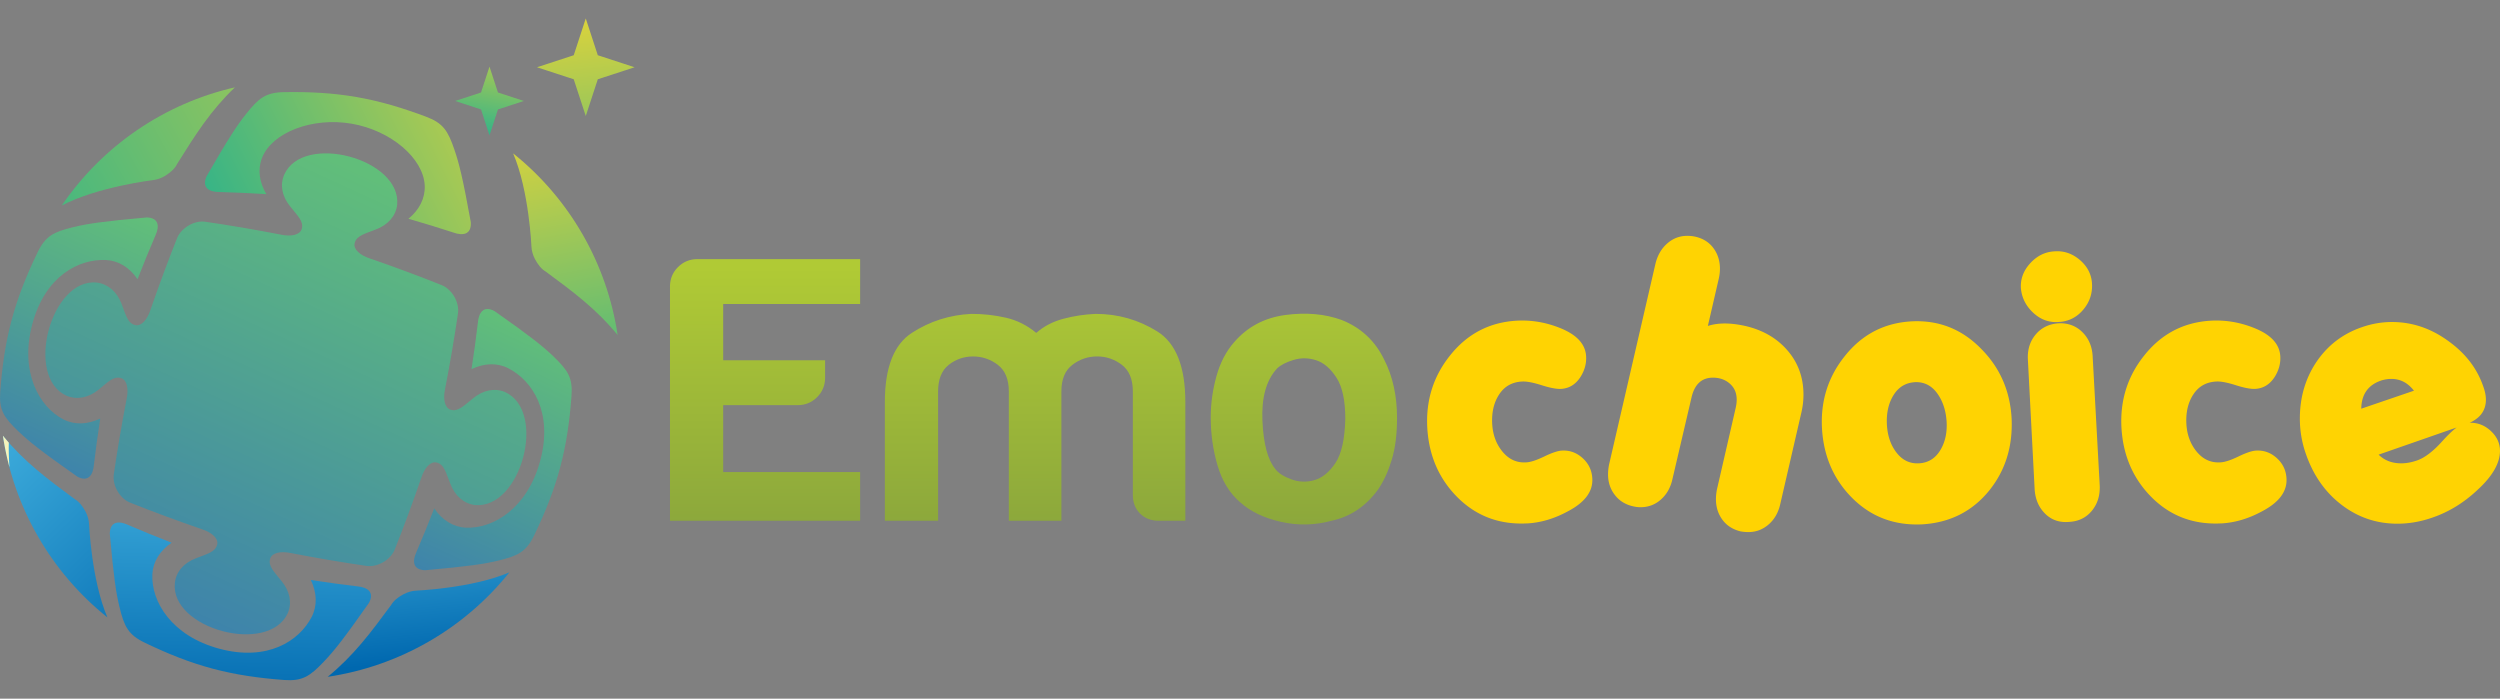 <svg data-name="Layer 1" xmlns="http://www.w3.org/2000/svg" xmlns:xlink="http://www.w3.org/1999/xlink" viewBox="0 0 841.89 235.28"><rect x="0" y="0" width="841.89" height="235.28" fill="#808080" stroke="none"/><defs><linearGradient id="a" x1="63.56" y1="222.68" x2="-34.33" y2="120.65" gradientUnits="userSpaceOnUse"><stop offset="0" stop-color="#0068af"/><stop offset="1" stop-color="#58c9ee"/></linearGradient><linearGradient id="g" x1="142.1" y1="222.68" x2="134.87" y2="145.19" xlink:href="#a"/><linearGradient id="h" x1="79.93" y1="240.2" x2="82.25" y2="126.55" xlink:href="#a"/><linearGradient id="b" x1="43.02" y1="248.5" x2="129.11" y2="61.15" gradientUnits="userSpaceOnUse"><stop offset="0" stop-color="#3473b9"/><stop offset="1" stop-color="#61be7a"/></linearGradient><linearGradient id="i" x1="-2.42" y1="174.82" x2="44.61" y2="72.49" xlink:href="#b"/><linearGradient id="j" x1="136.78" y1="217.01" x2="183.8" y2="114.69" xlink:href="#b"/><linearGradient id="c" x1="51.25" y1="114.16" x2="203.64" y2="22.21" gradientTransform="rotate(4.65 267.949 -17.54)" gradientUnits="userSpaceOnUse"><stop offset="0" stop-color="#00aa9f"/><stop offset="1" stop-color="#f8d82f"/></linearGradient><linearGradient id="k" x1="-46.16" y1="115.9" x2="172.87" y2="-29.43" xlink:href="#c"/><linearGradient id="l" x1="216.05" y1="178.87" x2="176.45" y2="35.26" xlink:href="#c"/><linearGradient id="m" x1="215.99" y1="125.08" x2="192.57" y2="-3.03" xlink:href="#c"/><linearGradient id="n" x1="161.73" y1="63.67" x2="167.15" y2="12.02" xlink:href="#c"/><linearGradient id="d" x1="-12.79" y1="1137.13" x2="-12.79" y2="301.85" gradientTransform="translate(177.64 -214.44)" gradientUnits="userSpaceOnUse"><stop offset="0" stop-color="#fff"/><stop offset="1"/></linearGradient><linearGradient id="f" x1="4.75" y1="-901.58" x2="4.75" y2="498.37" gradientTransform="translate(97.89 -149.21)" xlink:href="#d"/><linearGradient id="e" x1="257.63" y1="90.09" x2="257.63" y2="193.58" gradientUnits="userSpaceOnUse"><stop offset="0" stop-color="#b0ca35"/><stop offset="1" stop-color="#85a13d"/></linearGradient><linearGradient id="q" x1="348.56" y1="90.09" x2="348.56" y2="193.58" xlink:href="#e"/><linearGradient id="r" x1="439.1" y1="90.09" x2="439.1" y2="193.58" xlink:href="#e"/><mask id="o" x="164.8" y="22.43" width=".12" height=".22" maskUnits="userSpaceOnUse"><path style="fill:url(#d)" d="M164.8 22.43h.12v.22h-.12z"/></mask><mask id="p" x="0" y="22.43" width="205.27" height="134.99" maskUnits="userSpaceOnUse"><path style="fill:url(#f)" d="M0 22.43h205.27v134.99H0z"/></mask></defs><path d="M28.8 172.28c-1.04-1.93-2.18-3.36-3.65-4.21-9.33-6.88-17.06-12.64-24.18-21.35 3.57 24.06 16.19 46 35.19 61.18-5.38-12.53-6.17-31.44-6.17-31.44-.04-1.2-.48-2.88-1.19-4.18Z" style="fill:url(#a)"/><path d="M135.92 200.09c-1.93 1.04-3.36 2.18-4.21 3.65-6.88 9.33-12.64 17.06-21.35 24.18 24.06-3.57 46-16.19 61.18-35.18-12.53 5.38-31.44 6.16-31.44 6.16-1.2.04-2.88.48-4.18 1.2Z" style="fill:url(#g)"/><path d="M120.36 197.46q-7.71-.91-15.7-2.15c2.07 4.23 2.24 8.67.3 12.43-4.2 8.15-14.89 15.06-31.06 10.73-16.17-4.33-23.04-15.95-22.59-25.1.2-4.22 2.57-7.98 6.48-10.61q-7.55-2.92-14.67-5.99c-3.05-1.42-6.02-1.28-6.15 2.92 1.33 14.85 2.11 20 3.29 24.82 1.59 6.47 2.9 9.23 8.49 11.92 7.82 3.76 15 6.64 22.8 8.73 7.79 2.08 15.46 3.18 24.11 3.83 6.19.46 8.7-1.27 13.31-6.08 3.43-3.58 6.69-7.65 15.26-19.85 1.99-3.69-.52-5.3-3.87-5.6Z" style="fill:url(#h)"/><path d="M170.08 132.02c-3.5-1.45-7.38-.67-10.75 2.11-3.11 2.45-5.08 4.66-7.62 3.83-1.96-.62-2.57-3.65-1.81-7.06q2.54-13.11 4.34-25.44c.48-3.73-2.04-8-5.43-9.42q-11.57-4.62-24.19-8.98c-3.33-1.06-5.65-3.09-5.2-5.1.56-2.62 3.45-3.21 7.13-4.68 4.09-1.52 6.71-4.5 7.2-8.25 1.53-15.61-31.73-24.45-38.03-10.22-1.52 3.5-.74 7.38 2.04 10.75 2.45 3.11 4.66 5.07 3.83 7.62-.62 1.96-3.65 2.57-7.06 1.82q-13.11-2.54-25.44-4.33c-3.68-.52-8 2.06-9.42 5.43q-4.61 11.58-8.98 24.19c-1.06 3.33-3.09 5.65-5.1 5.2-2.62-.56-3.21-3.45-4.65-7.18-1.55-4.03-4.53-6.65-8.28-7.15-15.54-1.69-24.49 31.83-10.21 38.12 3.49 1.45 7.38.66 10.74-2.05 3.11-2.51 5.07-4.72 7.62-3.89 1.97.62 2.57 3.64 1.82 7.05q-2.53 13.11-4.32 25.44c-.48 3.74 2.08 8.04 5.44 9.41q11.58 4.61 24.2 8.97c3.33 1.05 5.65 3.09 5.2 5.1-.56 2.62-3.45 3.21-7.13 4.68-4.09 1.53-6.71 4.5-7.13 8.29-1.66 15.47 31.56 24.44 38.05 10.16 1.45-3.5.66-7.38-2.11-10.74-2.45-3.11-4.66-5.07-3.83-7.62.62-1.97 3.64-2.57 7.05-1.82q13.11 2.53 25.44 4.32c3.73.48 8-2.05 9.41-5.44q4.61-11.58 8.96-24.2c1.05-3.33 3.09-5.65 5.1-5.2 2.62.55 3.21 3.45 4.69 7.13 1.53 4.09 4.5 6.7 8.25 7.2 15.57 1.51 24.43-31.56 10.19-38.04Z" style="fill:url(#b)"/><path d="M49.38 73.23c-14.85 1.33-20 2.11-24.82 3.29-6.47 1.59-9.23 2.9-11.92 8.49-3.76 7.82-6.64 15.01-8.73 22.8C1.83 115.6.73 123.27.08 131.92c-.46 6.19 1.27 8.7 6.08 13.31 3.58 3.43 7.65 6.69 19.85 15.26 3.69 1.99 5.31-.52 5.6-3.87q.91-7.71 2.15-15.7c-4.23 2.07-8.67 2.24-12.43.3-8.15-4.19-14.77-15.94-10.44-32.12 4.33-16.17 15.66-21.98 24.82-21.54 4.22.2 7.98 2.57 10.61 6.48q2.92-7.55 5.99-14.67c1.42-3.05 1.27-6.03-2.92-6.15Z" style="fill:url(#i)"/><path d="M186.38 120.02c-3.59-3.43-7.65-6.69-19.85-15.26-3.69-1.99-5.31.52-5.6 3.87q-.9 7.71-2.15 15.7c4.23-2.07 8.67-2.24 12.43-.3 8.15 4.2 15.06 14.89 10.73 31.06-4.33 16.18-15.95 23.04-25.1 22.6-4.22-.21-7.98-2.57-10.61-6.48q-2.92 7.54-5.99 14.67c-1.42 3.05-1.27 6.02 2.92 6.15 14.85-1.33 20-2.11 24.82-3.29 6.48-1.59 9.23-2.9 11.92-8.49 3.76-7.82 6.64-15.01 8.73-22.8 2.08-7.79 3.19-15.46 3.83-24.11.46-6.19-1.27-8.7-6.08-13.31Z" style="fill:url(#j)"/><path d="M153.03 50.42c-2.16-6.3-3.72-8.93-9.53-11.11-8.13-3.04-15.54-5.26-23.49-6.64-7.95-1.37-15.68-1.78-24.36-1.64-6.21.1-8.55 2.05-12.71 7.26-3.1 3.88-5.97 8.22-13.41 21.14-1.65 3.86.99 5.24 4.35 5.23q7.76.21 15.83.73c-2.44-4.03-3.01-8.43-1.42-12.35 3.44-8.49 16.92-13.67 30.16-11.38 13.24 2.29 24.19 11.7 24.58 20.86.18 4.23-1.84 8.18-5.49 11.15q7.78 2.23 15.15 4.64c3.16 1.14 6.11.72 5.86-3.46-2.66-14.67-3.91-19.73-5.52-24.42Z" style="fill:url(#c)"/><path d="M20.81 69.2c12.08-6.33 30.87-8.57 30.87-8.57 1.2-.13 2.83-.7 4.08-1.51 1.84-1.18 3.19-2.43 3.92-3.96 6.14-9.84 11.29-17.98 19.43-25.75-23.71 5.41-44.62 19.68-58.3 39.79Z" style="fill:url(#k)"/><path d="M172.8 51.65c5.38 12.53 6.17 31.44 6.17 31.44.04 1.2.48 2.88 1.19 4.18 1.04 1.93 2.18 3.36 3.65 4.21 9.33 6.88 17.06 12.64 24.18 21.35-3.57-24.06-16.2-46-35.19-61.18Z" style="fill:url(#l)"/><path style="fill:url(#m)" d="m197.26 6.21-4.05 12.39-12.38 4.05 12.38 4.05 4.05 12.38 4.05-12.38 12.39-4.05-12.39-4.05-4.05-12.39z"/><path style="fill:url(#n)" d="m164.84 22.43-2.85 8.72-8.72 2.85 8.72 2.86 2.85 8.72 2.85-8.72 8.73-2.86-8.73-2.85-2.85-8.72z"/><g style="mask:url(#o)"><path style="fill:#27306c" d="m164.8 22.58.11.07-.07-.22-.04.15z"/></g><g style="mask:url(#p)"><path d="M2.97 149.06c-.67-.76-1.33-1.54-1.99-2.35.54 3.62 1.28 7.2 2.22 10.7a92.53 92.53 0 0 1-.26-6.68c0-.56.02-1.12.03-1.68Z" style="fill:#f6f4bb"/></g><path d="M225.62 175.37V96.48c0-2.56.9-4.74 2.69-6.53s3.97-2.69 6.53-2.69h54.81v15.11h-46.11v18.95h34.32v5.89c0 2.56-.9 4.74-2.69 6.53s-3.97 2.69-6.53 2.69h-25.1v22.54h46.11v16.39h-64.04Z" style="fill:url(#e)"/><path d="M357.4 175.37h-17.67v-43.54c0-4.1-1.24-7.08-3.71-8.97-2.48-1.88-5.25-2.82-8.32-2.82s-5.81.94-8.2 2.82c-2.39 1.88-3.59 4.87-3.59 8.97v43.54h-17.93v-39.96c0-11.61 3.03-19.38 9.09-23.31 6.06-3.93 12.76-6.06 20.11-6.4 3.93 0 7.77.43 11.53 1.28 3.75.86 7.17 2.56 10.25 5.12 2.56-2.22 5.59-3.8 9.09-4.74 3.5-.94 7.13-1.49 10.89-1.66 7.51 0 14.43 1.96 20.75 5.89 6.32 3.93 9.48 11.87 9.48 23.82v39.96h-8.97c-2.56 0-4.65-.81-6.28-2.43-1.62-1.62-2.43-3.71-2.43-6.28v-34.84c0-4.1-1.24-7.08-3.71-8.97-2.48-1.88-5.25-2.82-8.32-2.82s-5.85.94-8.32 2.82c-2.48 1.88-3.71 4.87-3.71 8.97v43.54Z" style="fill:url(#q)"/><path d="M417.71 169.22c-3.59-3.07-6.15-7.21-7.68-12.42-1.54-5.21-2.31-10.63-2.31-16.27 0-4.61.64-9.22 1.92-13.83s3.29-8.45 6.02-11.53c4.44-5.12 10.16-8.15 17.16-9.09 7-.94 13.32-.38 18.95 1.66 6.49 2.56 11.27 7 14.34 13.32 2.9 5.64 4.35 12.21 4.35 19.72 0 5.47-.6 10.16-1.79 14.09-1.2 3.93-2.73 7.26-4.61 9.99-4.1 5.64-9.31 9.14-15.62 10.5-5.64 1.54-11.31 1.66-17.03.38-5.72-1.28-10.29-3.46-13.7-6.53ZM430 124.14c-3.59 3.93-5.21 9.78-4.87 17.55.34 7.77 1.79 13.19 4.35 16.27 1.02 1.37 2.82 2.52 5.38 3.46s5.16 1.02 7.81.26c2.65-.77 4.99-2.69 7.04-5.76s3.16-8.02 3.33-14.86c0-6.15-.98-10.76-2.95-13.83-1.96-3.07-4.23-5.04-6.79-5.89-2.56-.85-5.12-.9-7.68-.13-2.56.77-4.44 1.75-5.64 2.95Z" style="fill:url(#r)"/><path d="M514.36 176.25c-9.4.51-17.3-2.46-23.69-8.92-6.17-6.24-9.51-14.03-10.03-23.36-.48-9.18 2.07-17.26 7.66-24.24 5.8-7.31 13.29-11.22 22.48-11.74 4.88-.26 9.66.53 14.32 2.37 5.77 2.24 8.78 5.43 9.03 9.58.15 2.39-.46 4.68-1.82 6.89-1.65 2.61-3.88 3.99-6.66 4.13-1.51.07-3.67-.34-6.5-1.24s-4.99-1.31-6.5-1.24c-3.38.15-5.97 1.58-7.77 4.3-1.8 2.72-2.59 6.06-2.37 10.03.22 3.71 1.41 6.84 3.55 9.39 2.15 2.55 4.8 3.72 7.96 3.5 1.43-.07 3.44-.73 6.03-1.98 2.59-1.25 4.56-1.91 5.92-1.98 2.65-.15 4.98.7 7 2.54 2.02 1.84 3.1 4.11 3.25 6.83.26 4.37-2.48 8.06-8.21 11.07-4.52 2.46-9.07 3.82-13.66 4.08Zm60.8-66.49c3.38-1.1 7.55-1.1 12.51 0 5.95 1.36 10.71 4.11 14.29 8.27 3.58 4.15 5.37 9.11 5.37 14.87 0 2.13-.27 4.32-.83 6.56l-7 30.35c-.66 2.87-1.97 5.14-3.94 6.83-1.96 1.69-4.22 2.54-6.75 2.54-.85 0-1.71-.07-2.59-.22-2.65-.63-4.7-1.93-6.17-3.91-1.47-1.98-2.2-4.3-2.2-6.94 0-1.03.11-2.11.33-3.25l6.33-27.54c.22-.99.33-1.89.33-2.7 0-2.28-.77-4.08-2.32-5.43-1.54-1.34-3.43-2.01-5.67-2.01-3.78 0-6.19 2.22-7.22 6.66l-6.45 27.6c-.63 2.79-1.91 5.05-3.86 6.78s-4.24 2.59-6.89 2.59c-.81 0-1.67-.11-2.59-.33-2.54-.59-4.56-1.86-6.06-3.83-1.51-1.96-2.26-4.25-2.26-6.86 0-1.06.11-2.17.33-3.3l15.64-67.71c.7-2.83 2.02-5.09 3.97-6.8 1.95-1.71 4.2-2.56 6.78-2.56.85 0 1.71.09 2.59.27 2.64.59 4.7 1.87 6.17 3.86 1.47 1.98 2.2 4.3 2.2 6.94 0 1.06-.13 2.17-.38 3.3l-3.69 15.98Zm72.12 66.82c-9.4.44-17.3-2.57-23.69-9.03-6.17-6.24-9.51-14.03-10.03-23.36-.48-9.18 2.07-17.26 7.66-24.24 5.8-7.31 13.29-11.22 22.48-11.73 9.22-.48 17.08 2.64 23.58 9.36 6.24 6.32 9.62 14.07 10.14 23.25.44 9.4-2.04 17.48-7.44 24.24-5.73 7.12-13.3 10.96-22.7 11.51Zm-2.48-47.87c-3.08.19-5.47 1.65-7.16 4.38-1.69 2.74-2.43 6.07-2.21 10 .22 3.74 1.31 6.88 3.28 9.39 1.96 2.51 4.45 3.7 7.46 3.55 3.08-.15 5.47-1.58 7.16-4.3 1.69-2.72 2.43-5.99 2.2-9.81-.26-3.82-1.34-7.01-3.25-9.58s-4.41-3.78-7.49-3.64Zm48.41-20.27c-3.23.22-6.09-.83-8.57-3.17-2.48-2.33-3.85-5.11-4.1-8.35-.15-3.08.93-5.87 3.22-8.34 2.3-2.48 5.02-3.79 8.18-3.94 3.16-.22 6 .77 8.54 2.97 2.53 2.2 3.88 4.89 4.02 8.04.15 3.3-.87 6.22-3.06 8.76-2.18 2.53-4.93 3.88-8.24 4.02Zm3.47 67.32c-3.23.26-5.91-.69-8.04-2.84-2.13-2.15-3.29-4.91-3.47-8.29l-2.26-43.35c-.22-3.38.63-6.24 2.56-8.57 1.93-2.33 4.51-3.61 7.74-3.83 3.23-.15 5.92.86 8.07 3 2.15 2.15 3.3 4.91 3.44 8.29l2.37 43.3c.15 3.38-.74 6.24-2.67 8.57s-4.51 3.57-7.74 3.72Zm51.45.49c-9.4.51-17.3-2.46-23.69-8.92-6.17-6.24-9.51-14.03-10.03-23.36-.48-9.18 2.07-17.26 7.66-24.24 5.8-7.31 13.29-11.22 22.48-11.74 4.88-.26 9.66.53 14.32 2.37 5.77 2.24 8.78 5.43 9.03 9.58.15 2.39-.46 4.68-1.82 6.89-1.65 2.61-3.88 3.99-6.66 4.13-1.51.07-3.67-.34-6.5-1.24-2.83-.9-4.99-1.31-6.5-1.24-3.38.15-5.97 1.58-7.77 4.3-1.8 2.72-2.59 6.06-2.37 10.03.22 3.71 1.41 6.84 3.55 9.39 2.15 2.55 4.8 3.72 7.96 3.5 1.43-.07 3.44-.73 6.03-1.98 2.59-1.25 4.56-1.91 5.92-1.98 2.65-.15 4.98.7 7 2.54s3.1 4.11 3.25 6.83c.26 4.37-2.48 8.06-8.21 11.07-4.52 2.46-9.07 3.82-13.66 4.08Zm82.13-33.33-29.25 10.19c1.98 1.95 4.52 2.92 7.6 2.92 1.73 0 3.53-.33 5.4-.99 2.57-.92 5.35-3.03 8.34-6.34 2.99-3.3 5.28-5.27 6.86-5.89.92-.29 1.84-.44 2.76-.44 2.61 0 4.91.94 6.91 2.84 2 1.89 3 4.11 3 6.64 0 4.15-2.55 8.56-7.66 13.22-4.59 4.3-9.64 7.38-15.15 9.25-3.89 1.36-7.81 2.04-11.74 2.04-6.98 0-13.23-2.11-18.76-6.33-5.53-4.22-9.54-9.93-12.04-17.14a35.646 35.646 0 0 1-2.04-11.95c0-6.94 1.76-13.15 5.29-18.62 3.86-5.88 9.09-9.93 15.7-12.17 3.3-1.14 6.65-1.71 10.03-1.71 6.94 0 13.39 2.22 19.34 6.67 5.62 4.11 9.44 9.18 11.46 15.2.55 1.51.83 2.94.83 4.3 0 3.97-2.3 6.74-6.89 8.32Zm-28.43-14.76c-4.37 1.5-6.59 4.66-6.66 9.47l17.74-6.06c-2.06-2.65-4.59-3.97-7.6-3.97-1.1 0-2.26.18-3.47.55Z" style="fill:#ffd302"/></svg>
